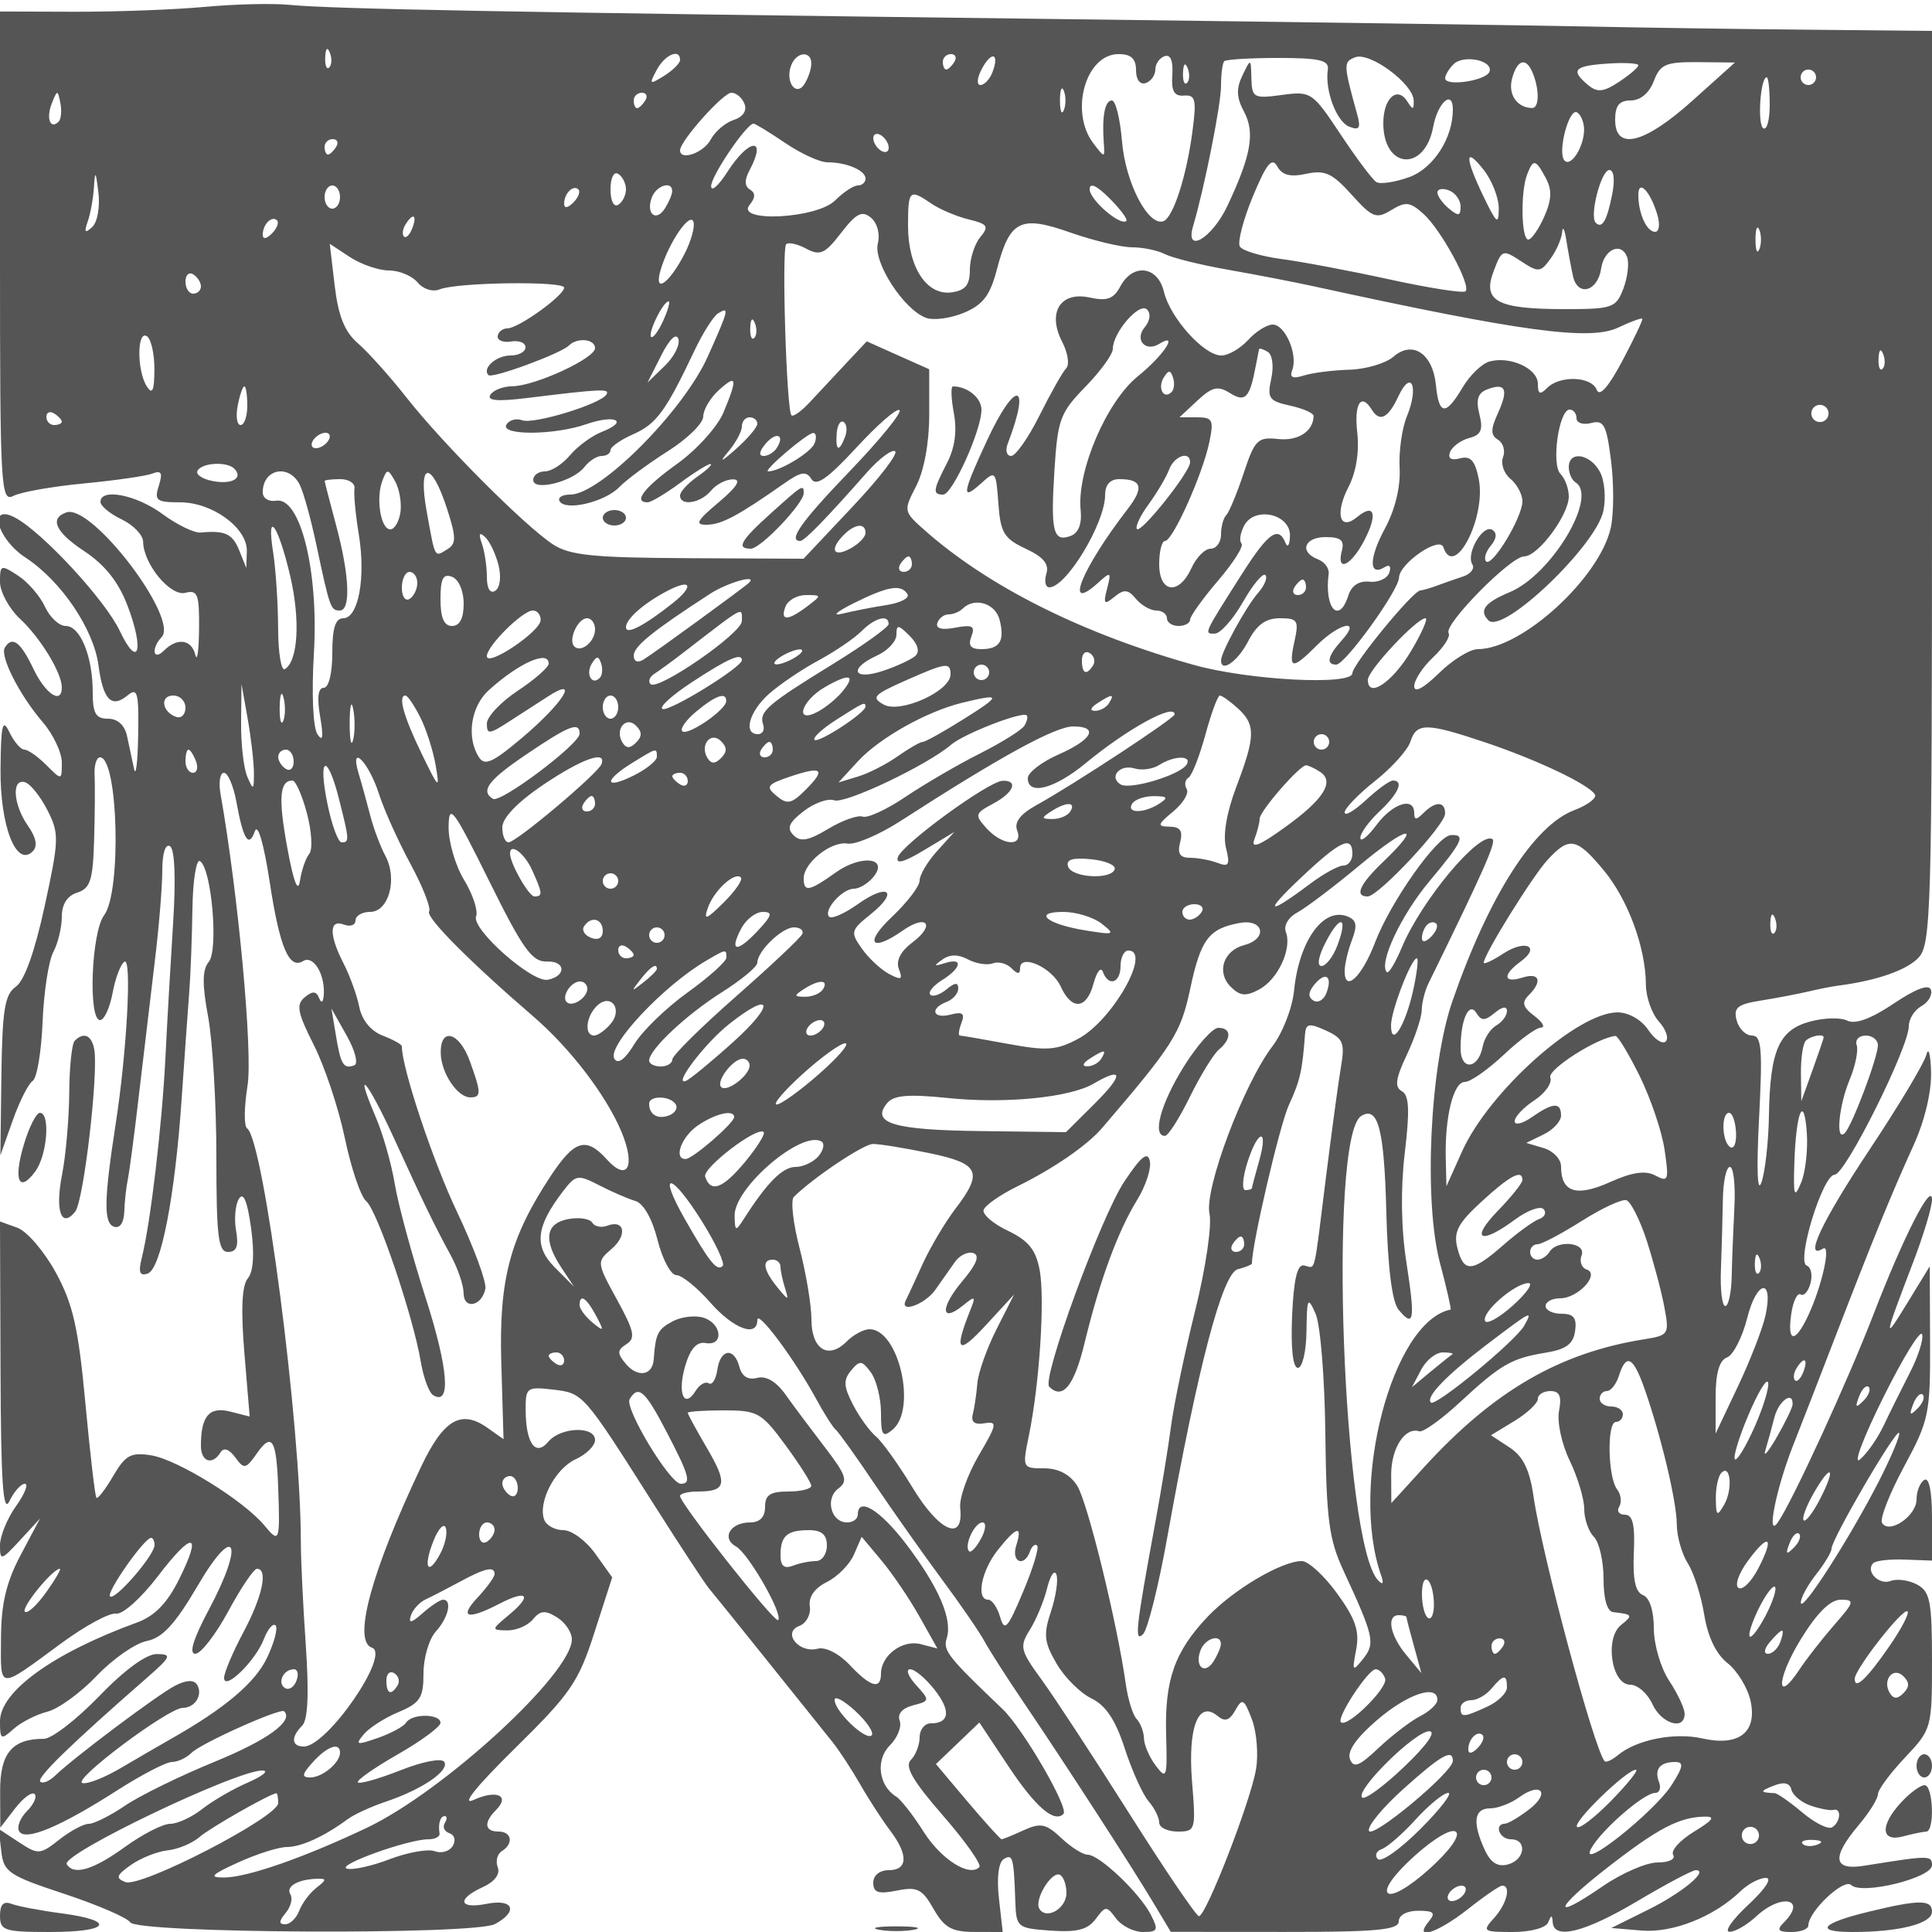 <svg xmlns="http://www.w3.org/2000/svg" version="1.0" width="250" height="250" viewBox="0 0 250 250" preserveAspectRatio="xMidYMid meet">
<g transform="translate(0,250) scale(0.01,-0.01)" fill="#555555" stroke="none">
<path d="M2650 24911 c-385 -36 -1139 -64 -1675 -63 l-975 3 0 -3179 c0 -2995 10 -3174 175 -3088 96 49 506 122 910 160 405 39 804 96 887 128 117 45 136 10 83 -157 -61 -192 -31 -215 275 -215 419 0 872 -332 864 -632 l-7 -218 -90 225 c-88 219 -183 263 -499 234 -84 -8 -307 100 -495 239 -338 249 -803 341 -803 157 0 -52 124 -154 275 -226 151 -73 276 -202 277 -288 3 -288 353 -713 547 -662 159 41 181 -18 177 -466 -3 -282 -24 -434 -48 -338 -49 203 -235 228 -408 55 -139 -139 -167 31 -29 175 230 240 -901 1725 -1230 1615 -225 -75 -144 -255 225 -499 271 -179 447 -400 564 -708 221 -578 141 -835 -101 -325 -188 397 -999 1275 -1352 1463 -359 192 -239 -272 133 -516 460 -301 881 -922 944 -1393 60 -451 170 -563 380 -388 125 103 144 31 134 -517 -6 -350 -30 -547 -53 -437 -24 110 -64 301 -91 425 -30 141 -121 225 -246 225 -159 0 -198 68 -198 343 0 463 -161 857 -350 857 -85 0 -205 112 -268 249 -62 136 -218 317 -347 402 -224 146 -235 142 -235 -81 0 -129 117 -344 260 -478 265 -248 540 -699 540 -887 0 -227 -212 -87 -370 245 -165 346 -272 425 -367 271 -68 -109 188 -613 487 -962 138 -159 250 -396 250 -525 0 -234 0 -234 -200 -34 -110 110 -238 200 -285 200 -46 0 -133 101 -193 225 -89 186 -110 102 -115 -478 -7 -735 204 -1276 416 -1064 67 67 46 177 -61 331 -192 274 -215 619 -37 563 69 -21 199 -184 289 -361 154 -302 151 -380 -36 -1242 -127 -586 -262 -964 -372 -1041 -145 -101 -176 -298 -188 -1152 l-13 -1031 159 450 c88 248 204 478 259 513 55 35 113 378 128 762 16 385 78 792 139 906 60 113 110 318 110 456 0 162 70 272 200 313 169 54 203 160 218 682 10 340 13 719 6 843 -6 124 25 225 70 225 235 0 281 -1743 53 -2044 -165 -218 -208 -1356 -52 -1356 53 0 126 158 162 351 36 193 105 376 154 405 97 61 31 -1171 -115 -2106 -151 -977 -156 -1277 -21 -1323 75 -27 128 49 133 190 4 128 25 323 48 433 22 110 87 605 144 1100 58 495 149 1260 202 1700 54 440 98 971 98 1181 0 227 40 356 100 319 61 -38 77 -413 41 -981 -32 -505 -78 -1301 -101 -1769 -45 -878 -192 -2124 -304 -2571 -48 -192 -30 -244 75 -209 172 57 355 1002 441 2280 36 523 79 1130 96 1350 18 220 36 706 42 1081 5 374 50 656 98 626 150 -92 242 -1151 113 -1305 -84 -101 -86 -290 -7 -713 58 -317 106 -1130 106 -1807 0 -1034 24 -1232 151 -1232 111 0 139 75 104 275 -27 151 -10 337 37 413 58 93 109 -31 157 -378 46 -337 31 -563 -42 -652 -77 -93 -91 -400 -45 -962 l69 -826 -255 65 c-269 67 -376 -60 -376 -443 0 -208 148 -258 254 -86 41 67 110 44 190 -64 115 -158 136 -154 280 51 195 279 254 184 276 -444 25 -701 16 -724 -177 -490 -266 322 -1125 854 -1467 909 -262 42 -333 3 -491 -267 -101 -173 -199 -300 -217 -282 -18 17 -82 568 -143 1224 -91 977 -160 1282 -383 1691 -150 274 -373 534 -497 579 l-225 81 7 -1922 c5 -1457 33 -1868 115 -1697 60 124 150 225 200 225 50 0 -1 -131 -115 -290 -114 -160 -207 -388 -207 -506 0 -203 14 -200 259 65 l259 281 -251 -473 c-186 -352 -252 -629 -254 -1078 -3 -677 -51 -674 787 -58 303 222 619 393 703 379 84 -14 325 202 538 481 454 596 583 577 275 -40 -153 -307 -315 -473 -542 -556 -1083 -394 -1774 -892 -1774 -1279 0 -238 13 -245 175 -99 96 86 293 187 436 223 144 36 431 244 639 463 207 218 499 422 648 452 205 41 367 216 662 719 486 829 609 560 143 -312 -201 -378 -261 -572 -176 -572 72 0 263 247 427 550 163 302 330 549 371 550 148 0 71 -359 -175 -821 -138 -259 -250 -524 -250 -590 0 -177 406 218 514 500 51 131 119 212 152 178 33 -33 -16 -220 -109 -416 -154 -325 -545 -656 -1242 -1051 -146 -83 -439 -253 -653 -379 -213 -126 -437 -213 -497 -193 -128 43 1114 972 1299 972 160 0 266 171 186 300 -41 66 -137 62 -281 -11 -224 -115 -1309 -928 -1556 -1166 -75 -73 -162 -108 -192 -77 -50 50 393 481 1379 1342 315 276 328 306 132 309 -137 2 -419 -204 -750 -547 -292 -302 -613 -550 -713 -550 -413 0 -569 -187 -567 -679 l2 -471 191 249 c105 136 219 220 253 186 34 -33 -11 -134 -100 -222 -88 -89 -133 -206 -99 -261 80 -130 532 59 1271 533 314 201 631 365 705 365 74 0 188 53 254 119 124 124 1151 584 1198 537 126 -125 -215 -373 -897 -652 -447 -183 -969 -438 -1160 -568 -191 -130 -403 -236 -470 -236 -68 0 -240 -92 -383 -205 -249 -195 -272 -197 -522 -33 l-262 172 34 -291 c30 -267 97 -313 817 -550 431 -143 813 -308 850 -367 90 -145 4452 -167 4721 -23 306 163 239 331 -105 262 -363 -73 -395 60 -52 216 152 69 227 168 193 256 -30 78 -7 172 52 209 157 97 130 254 -43 254 -180 0 -193 117 -32 278 187 187 10 267 -287 132 -171 -79 22 164 531 665 722 710 824 858 1030 1501 l230 713 -218 305 c-120 169 -306 306 -414 306 -108 0 -219 60 -247 133 -87 225 140 663 405 784 139 63 252 175 252 249 0 185 -446 169 -604 -21 -166 -199 -292 -23 -294 410 -2 290 15 303 352 264 395 -47 388 -38 1296 -1469 349 -550 674 -1045 721 -1100 47 -55 392 -483 766 -950 374 -467 750 -936 835 -1041 85 -106 247 -353 360 -550 113 -198 288 -466 387 -597 237 -313 230 -512 -19 -512 -118 0 -200 -67 -200 -162 0 -128 65 -150 305 -102 265 53 329 21 475 -237 140 -244 235 -298 533 -298 l362 -1 -49 437 c-30 265 -5 464 62 506 117 72 130 26 150 -543 12 -341 24 -351 458 -382 341 -24 479 12 582 150 128 173 141 173 264 7 72 -96 228 -175 348 -175 193 0 204 25 101 225 -145 281 -665 775 -816 775 -62 0 -216 97 -343 217 -197 185 -266 199 -486 100 -140 -65 -269 -117 -285 -117 -16 0 -214 219 -440 486 l-410 487 281 269 281 269 373 -562 c352 -530 595 -741 715 -621 75 74 -523 1104 -788 1357 -711 678 -773 757 -722 918 77 243 -106 666 -527 1219 -338 442 -624 616 -624 378 0 -55 -63 -100 -139 -100 -208 0 -288 308 -114 438 130 96 106 170 -173 534 -178 232 -408 539 -510 683 -120 168 -251 246 -367 215 -117 -30 -197 19 -229 142 -68 259 -247 236 -286 -37 -18 -124 -67 -203 -111 -175 -43 28 -119 -16 -169 -97 -150 -242 -239 -31 -136 320 66 225 149 318 265 298 237 -42 213 251 -27 328 -108 34 -288 13 -400 -47 -193 -103 -221 -158 -245 -494 -15 -209 -210 -238 -363 -54 -112 135 -110 176 10 253 121 76 101 170 -123 577 -263 480 -264 488 -70 654 209 179 171 388 -56 301 -75 -29 -163 -11 -194 41 -32 51 -172 71 -311 45 -294 -56 -324 -271 -88 -628 l164 -247 -249 250 c-272 274 -245 525 104 982 168 219 194 223 472 80 162 -84 373 -175 468 -203 104 -31 217 -230 286 -505 63 -250 172 -454 243 -454 70 0 266 -158 435 -350 303 -346 613 -462 613 -230 0 138 480 -506 760 -1020 104 -192 219 -372 254 -400 35 -28 261 -342 501 -700 241 -357 634 -914 874 -1238 240 -323 487 -683 550 -800 63 -116 293 -476 513 -800 522 -770 1393 -2115 1674 -2586 l224 -374 1475 -1 c1185 -1 1475 26 1475 137 0 80 105 137 252 137 202 0 229 -27 138 -137 -213 -257 112 -153 510 162 208 165 406 300 439 300 118 0 59 -237 -104 -417 -158 -174 -147 -183 241 -183 232 0 429 54 458 125 40 100 52 100 58 0 15 -230 417 -129 1096 275 371 220 710 400 755 400 178 0 -179 -296 -623 -515 l-470 -233 391 -33 c404 -34 936 177 1278 506 99 96 248 175 330 175 88 0 -4 -141 -225 -347 -206 -191 -316 -349 -245 -350 71 -2 226 87 344 197 330 307 669 232 357 -80 -93 -93 -71 -120 100 -120 121 0 220 38 220 84 0 182 460 616 554 524 135 -132 1046 91 1046 256 0 130 -34 129 -875 -6 -404 -66 -429 104 -75 524 138 163 250 343 250 400 0 57 157 271 350 475 346 366 350 382 350 1253 0 770 -25 896 -193 986 -106 57 -259 78 -340 47 -152 -59 -333 124 -227 230 32 33 217 54 410 46 l350 -13 0 553 c0 343 -38 529 -100 491 -55 -34 -100 -148 -100 -252 0 -214 -353 -455 -446 -305 -32 52 96 379 283 727 324 600 342 684 338 1613 l-4 981 -295 -482 c-309 -506 -303 -467 84 545 132 345 240 705 240 799 0 244 -366 -472 -752 -1471 -337 -874 -1055 -2436 -1243 -2705 -154 -220 -22 440 199 1000 98 247 343 878 544 1400 492 1274 726 1848 1012 2477 145 318 235 695 228 950 -6 233 -34 334 -61 224 -28 -109 -360 -664 -739 -1233 -614 -924 -853 -1432 -599 -1275 110 68 -13 -487 -192 -868 -170 -361 -273 -350 -218 24 24 164 78 277 121 251 42 -26 100 40 128 146 28 107 6 209 -48 227 -141 47 205 1177 361 1177 137 0 959 1647 959 1922 0 92 73 209 163 259 90 50 145 145 123 211 -26 77 -194 15 -483 -179 -292 -196 -497 -271 -599 -220 -84 43 -302 38 -483 -12 -402 -109 -517 -372 -531 -1213 -5 -340 -49 -730 -97 -868 -53 -153 -65 165 -31 825 47 905 33 1075 -91 1075 -81 0 -171 89 -199 197 -43 164 11 208 313 256 201 32 478 85 615 117 138 33 318 68 400 78 488 64 872 198 1025 359 163 172 175 603 175 6089 l0 5904 -1625 16 c-894 8 -2165 27 -2825 41 -660 14 -3832 59 -7050 99 -6962 86 -9212 128 -9750 181 -220 22 -715 10 -1100 -26z m1610 -784 c-33 -33 -56 26 -52 131 5 117 28 141 60 61 29 -72 26 -159 -8 -192z m4540 97 c0 -42 -93 -134 -206 -205 -190 -118 -198 -113 -96 76 106 199 302 282 302 129z m1698 -49 c0 -69 -40 -186 -87 -261 -110 -173 -255 28 -173 241 68 178 263 193 260 20z m1852 25 c-34 -55 -82 -100 -106 -100 -24 0 -44 45 -44 100 0 55 48 100 106 100 58 0 78 -45 44 -100z m492 -136 c-35 -90 -105 -164 -156 -164 -51 0 -43 94 19 209 127 237 232 204 137 -45z m1858 28 c0 -123 52 -191 125 -167 69 23 125 102 125 175 0 73 54 151 120 173 77 26 112 -61 100 -241 -15 -212 23 -279 151 -269 148 12 163 -52 111 -450 -77 -595 -254 -1140 -382 -1177 -198 -58 -487 504 -531 1032 -24 293 -83 532 -131 532 -91 0 -130 -205 -105 -550 14 -197 12 -197 -134 -6 -312 408 -102 1156 325 1156 162 0 226 -59 226 -208z m2482 8 c-40 -270 113 -677 279 -740 130 -50 150 -18 100 164 -179 647 -180 675 -24 735 189 72 750 -343 756 -559 3 -124 -11 -126 -83 -12 -130 204 -310 41 -310 -282 0 -595 535 -636 645 -49 59 318 255 491 255 225 0 -371 -252 -760 -564 -874 -184 -66 -376 -95 -426 -64 -49 30 -258 308 -463 617 -364 548 -382 561 -760 510 -364 -49 -387 -36 -394 214 -7 264 -7 264 -116 38 -82 -169 -77 -287 20 -467 145 -271 94 -565 -213 -1217 -199 -424 -556 -635 -445 -264 146 493 361 1571 361 1815 0 152 19 295 42 318 23 23 339 42 702 42 530 0 656 -30 638 -150z m2092 -27 c-39 -117 -574 -197 -574 -86 0 40 49 122 108 181 130 130 515 51 466 -95z m-3914 -146 c-33 -33 -56 26 -52 131 5 117 28 141 60 61 29 -72 26 -159 -8 -192z m4479 115 c84 -218 76 -442 -14 -440 -195 4 -312 175 -260 377 68 259 188 287 274 63z m1361 113 c0 -28 -113 -124 -251 -215 -201 -132 -279 -140 -400 -40 -231 193 -181 248 251 277 220 15 400 5 400 -22z m700 -458 c-622 -559 -1000 -653 -1000 -247 0 184 53 250 202 250 124 0 240 97 298 250 83 219 153 249 573 246 l477 -5 -550 -494z m1600 303 c0 -55 -45 -100 -100 -100 -55 0 -100 45 -100 100 0 55 45 100 100 100 55 0 100 -45 100 -100z m-600 -356 c0 -196 -37 -333 -83 -304 -79 48 -38 660 44 660 22 0 39 -160 39 -356z m-9134 -69 c-28 -69 -50 -12 -50 125 0 138 22 194 50 125 28 -69 28 -181 0 -250z m-13007 -149 c-108 -108 -165 43 -89 235 71 180 76 180 111 6 20 -100 10 -209 -22 -241z m7591 274 c-34 -55 -82 -100 -106 -100 -24 0 -44 45 -44 100 0 55 48 100 106 100 58 0 78 -45 44 -100z m1284 -45 c34 -88 -21 -169 -139 -207 -107 -34 -242 -148 -299 -255 -92 -172 -396 -278 -396 -138 0 121 557 745 664 745 63 0 140 -65 170 -145z m10864 -336 c-2 -219 -168 -482 -252 -398 -98 97 56 690 162 624 51 -31 91 -133 90 -226z m-10338 -169 c202 -137 448 -250 546 -250 249 0 494 -105 494 -211 0 -49 -45 -89 -100 -89 -55 0 -187 -87 -294 -194 -237 -237 -1300 -290 -1105 -55 75 91 77 151 4 196 -72 44 -73 125 -5 252 231 433 -9 413 -288 -24 -115 -179 -209 -262 -210 -184 -2 130 458 809 549 809 22 0 206 -112 409 -250z m1340 -62 c0 -55 -45 -72 -100 -38 -55 34 -100 107 -100 162 0 55 45 72 100 38 55 -34 100 -107 100 -162z m-7150 12 c-34 -55 -82 -100 -106 -100 -24 0 -44 45 -44 100 0 55 48 100 106 100 58 0 78 -45 44 -100z m12554 -349 c239 52 336 8 585 -269 270 -300 320 -319 515 -200 185 113 243 106 416 -50 229 -207 619 -926 544 -1001 -28 -28 -470 41 -982 153 -513 112 -1145 231 -1405 265 -260 35 -500 107 -533 160 -33 54 42 345 167 647 178 428 248 514 317 391 64 -115 169 -141 376 -96z m2490 -451 c-1 -216 -27 -195 -194 150 -249 515 -249 668 0 350 108 -137 195 -362 194 -500z m609 395 c82 -153 76 -280 -21 -500 -72 -162 -165 -295 -206 -295 -91 0 -102 617 -15 842 79 206 110 200 242 -47z m-18810 -633 c-94 -86 -107 -69 -58 71 36 101 72 303 81 450 13 217 24 204 57 -71 23 -189 -12 -387 -80 -450z m6907 488 c0 -76 -45 -166 -100 -200 -57 -35 -100 51 -100 200 0 149 43 235 100 200 55 -34 100 -124 100 -200z m12761 -68 c-67 -339 -130 -446 -212 -365 -85 85 69 683 176 683 59 0 74 -130 36 -318z m-6286 -340 c-73 -74 -475 272 -475 409 0 90 92 48 256 -116 141 -141 239 -273 219 -293z m-10175 308 c0 -82 -45 -150 -100 -150 -55 0 -100 68 -100 150 0 83 45 150 100 150 55 0 100 -67 100 -150z m3018 -72 c-71 -71 -118 -77 -118 -15 0 134 118 252 185 185 28 -28 -2 -105 -67 -170z m1280 147 c0 -41 -43 -141 -94 -222 -115 -182 -250 -68 -169 143 59 156 266 218 263 79z m10202 -198 c0 -123 -28 -128 -150 -27 -82 68 -150 163 -150 209 0 47 68 59 150 27 83 -31 150 -126 150 -209z m2545 -102 c38 -124 26 -225 -28 -225 -109 0 -217 238 -217 478 0 208 154 49 245 -253z m-9392 140 c108 -74 325 -166 481 -204 248 -60 267 -90 150 -231 -74 -89 -134 -279 -134 -421 0 -196 -57 -267 -235 -292 -321 -46 -565 324 -565 858 0 469 17 485 303 290z m-694 -516 c-61 -244 336 -856 624 -962 98 -36 318 -6 491 66 247 104 339 225 427 565 166 633 303 701 952 472 298 -104 656 -190 796 -190 139 0 332 -40 427 -89 96 -49 467 -141 824 -203 357 -63 853 -159 1100 -213 2696 -589 3577 -708 3941 -533 160 76 300 127 310 113 10 -14 -106 -259 -258 -545 -179 -337 -295 -469 -331 -375 -67 176 -476 191 -642 25 -93 -93 -120 -82 -120 53 0 197 -352 361 -623 290 -99 -26 -256 -177 -350 -335 -219 -371 -307 -364 -346 27 -40 410 -302 585 -550 369 -100 -86 -356 -162 -569 -168 -214 -6 -479 -40 -590 -75 -146 -46 -188 -26 -150 72 75 199 -92 587 -253 587 -76 0 -219 -90 -319 -200 -100 -110 -256 -200 -347 -200 -224 0 -662 487 -742 825 -79 334 -402 373 -564 69 -87 -163 -172 -193 -397 -144 -379 83 -552 -195 -355 -574 73 -142 97 -295 51 -342 -45 -46 -200 -320 -344 -609 -144 -289 -310 -525 -368 -525 -58 0 -78 72 -44 159 307 801 103 838 -265 48 -326 -701 -340 -797 -81 -563 188 171 194 164 225 -259 27 -379 73 -454 353 -585 231 -108 306 -199 268 -325 -29 -96 -12 -175 38 -175 220 0 722 831 722 1195 0 132 65 205 183 205 294 0 324 -108 108 -388 -598 -776 -833 -1362 -381 -953 164 149 172 143 116 -75 -52 -201 -39 -216 93 -108 126 103 178 98 280 -25 69 -83 187 -151 263 -151 76 0 138 -45 138 -100 0 -55 68 -100 150 -100 82 0 150 37 150 82 0 45 163 272 362 505 199 232 336 449 303 481 -32 32 -16 136 35 232 137 255 603 148 592 -137 -4 -117 -30 -157 -58 -88 -91 226 -223 132 -562 -400 -503 -791 -495 -775 -353 -774 72 0 236 184 364 408 128 225 259 382 291 350 32 -32 -11 -137 -96 -233 -153 -175 -478 -767 -478 -871 0 -165 216 -14 350 245 111 215 228 300 411 300 231 0 249 -28 189 -300 -80 -365 -32 -373 291 -50 291 291 581 351 324 67 -184 -204 -211 -317 -74 -317 115 0 808 959 812 1125 5 185 525 542 574 394 140 -421 557 384 458 883 -48 238 -106 303 -242 267 -116 -30 -161 -2 -129 82 28 71 139 152 247 181 155 40 183 106 132 309 -47 188 -20 274 101 320 239 92 280 2 140 -305 -97 -214 -97 -286 0 -346 68 -42 97 -144 65 -227 -32 -83 11 -209 96 -279 85 -71 155 -202 155 -291 -1 -208 -392 -855 -470 -777 -32 33 -5 124 61 203 76 92 83 165 19 205 -122 75 -344 -309 -258 -447 33 -54 -21 -125 -121 -157 -99 -33 -248 -85 -331 -116 -82 -31 -183 -61 -223 -65 -101 -12 -877 -959 -877 -1070 0 -162 -1342 -92 -2052 107 -1442 404 -2655 1011 -3480 1740 -278 246 -279 252 -113 574 102 198 169 558 169 919 l0 593 -404 180 -404 181 -266 -283 c-147 -156 -357 -381 -467 -500 -110 -119 -219 -198 -242 -174 -64 64 -128 2153 -68 2214 29 29 147 3 260 -58 179 -95 242 -67 451 205 196 254 271 292 386 196 82 -68 120 -210 89 -334z m-7841 129 c-71 -71 -118 -77 -118 -15 0 134 118 252 185 185 28 -28 -2 -105 -67 -170z m1817 68 c-33 -85 -81 -133 -107 -107 -27 26 -18 96 18 154 98 160 156 129 89 -47z m3522 -333 c-203 -393 -404 -524 -307 -201 105 352 379 751 423 618 22 -64 -31 -252 -116 -417z m11497 -284 c59 -273 321 -204 365 97 37 249 259 348 335 150 30 -78 8 -262 -47 -409 -96 -252 -139 -267 -761 -267 -873 0 -1066 102 -919 489 106 282 117 287 353 132 227 -149 254 -147 382 29 76 103 144 258 152 344 7 86 31 44 53 -94 21 -137 61 -350 87 -471z m2412 346 c-28 -69 -50 -12 -50 125 0 138 22 194 50 125 28 -69 28 -181 0 -250z m-17732 -275 c133 0 299 -70 370 -155 73 -88 196 -126 287 -89 222 91 1609 110 1609 22 0 -101 -589 -525 -732 -527 -65 0 -122 -46 -128 -101 -5 -55 74 -86 175 -69 102 17 185 -16 185 -75 0 -58 -87 -106 -194 -106 -185 0 -372 -167 -285 -254 48 -48 937 279 1041 383 108 108 338 85 338 -34 0 -132 -776 -490 -1069 -493 -121 -1 -249 -51 -286 -111 -47 -76 94 -88 469 -42 969 119 1081 124 1033 46 -77 -125 -944 -390 -1091 -333 -75 28 -165 4 -202 -55 -89 -144 619 -141 1036 5 373 129 553 39 199 -100 -132 -52 -317 -188 -413 -303 -96 -115 -242 -209 -325 -209 -83 0 -151 -50 -151 -111 0 -151 517 -20 661 166 61 80 162 145 225 145 63 0 114 34 114 76 0 41 134 135 298 207 297 132 418 297 789 1081 108 228 245 444 305 481 150 93 140 52 -133 -558 -316 -707 -1392 -1787 -1780 -1787 -105 0 -167 -39 -137 -87 80 -130 585 -9 772 184 90 94 371 301 624 462 254 160 462 363 462 451 0 87 90 240 200 340 236 214 248 159 61 -289 -76 -183 -346 -482 -600 -664 -428 -307 -573 -497 -380 -497 44 0 233 113 419 250 186 138 364 248 394 245 31 -3 -45 -76 -169 -162 -124 -87 -225 -197 -225 -245 0 -142 265 -101 400 62 68 83 198 149 287 147 110 -1 48 -99 -187 -297 -288 -242 -314 -294 -150 -290 192 4 404 118 994 532 220 155 289 166 356 59 61 -100 211 6 582 407 274 298 525 516 558 484 32 -32 -256 -385 -640 -785 -629 -654 -809 -907 -645 -907 55 0 331 283 857 880 160 182 327 308 371 281 44 -27 -205 -352 -553 -720 l-632 -671 -1491 7 c-1231 6 -1536 37 -1752 179 -364 238 -1426 1303 -1894 1899 -214 272 -497 588 -628 701 -173 150 -255 352 -302 747 l-64 542 263 -173 c145 -94 372 -172 504 -172z m-2434 -206 c0 -52 -45 -94 -100 -94 -55 0 -100 70 -100 156 0 86 45 128 100 94 55 -34 100 -104 100 -156z m5982 -444 c-63 -138 -133 -232 -156 -209 -47 47 156 459 225 459 25 0 -7 -113 -69 -250z m6229 -87 c-133 -160 12 -323 189 -213 263 162 56 -152 -275 -418 -407 -328 -794 -1233 -741 -1736 18 -170 -28 -292 -125 -329 -230 -88 -265 48 -215 840 42 666 73 752 401 1088 195 200 355 421 355 490 0 211 342 607 441 511 54 -52 42 -146 -30 -233z m-5051 -136 c-33 -33 -56 26 -52 131 5 117 28 141 60 61 29 -72 26 -159 -8 -192z m-7762 -408 c-1 -275 -26 -331 -98 -219 -129 200 -129 730 0 650 55 -34 99 -228 98 -431z m6603 46 l-222 -215 177 350 c106 211 194 296 222 215 25 -75 -54 -232 -177 -350z m7849 -165 c-55 -252 -30 -289 244 -349 168 -37 305 -97 304 -134 -4 -198 -200 -326 -458 -298 -266 28 -303 -8 -447 -443 -87 -261 -188 -504 -225 -542 -38 -37 -68 -150 -68 -251 0 -100 -60 -183 -134 -183 -74 0 -185 -112 -248 -250 -162 -356 -418 -325 -418 50 0 165 34 300 76 300 99 0 485 860 572 1275 61 291 44 325 -159 325 l-227 0 232 216 c192 179 265 195 421 98 200 -125 256 -66 335 353 19 101 38 197 42 214 5 17 56 1 114 -35 59 -36 79 -188 44 -346z m7910 127 c-33 -33 -56 26 -52 131 5 117 28 141 60 61 29 -72 26 -159 -8 -192z m-9200 -300 c-101 -102 -185 51 -102 186 63 102 87 102 121 1 23 -70 15 -154 -19 -187z m3045 -315 c-63 -153 -106 -454 -94 -670 13 -244 -59 -539 -191 -783 -208 -385 -209 -626 0 -497 61 38 85 7 57 -73 -27 -76 -143 -129 -257 -116 -132 14 -231 -50 -271 -175 -121 -384 -315 -173 -256 278 9 70 -53 153 -138 186 -247 95 -179 288 100 288 194 0 244 -42 209 -175 -75 -288 119 -198 291 134 176 340 130 486 -94 300 -225 -187 -291 43 -111 391 99 191 141 455 113 703 -43 374 49 520 187 297 104 -168 212 -113 347 175 167 355 265 116 108 -263z m-15005 138 c0 -137 -39 -250 -86 -250 -48 0 -65 113 -38 250 26 138 65 250 86 250 21 0 38 -112 38 -250z m20445 -159 c-32 -52 -101 -68 -154 -36 -52 32 -68 101 -36 154 32 52 101 68 154 36 52 -32 68 -101 36 -154z m-22845 -47 c0 -24 -45 -44 -100 -44 -55 0 -100 48 -100 106 0 58 45 78 100 44 55 -34 100 -82 100 -106z m19600 44 c0 -61 85 -89 190 -62 164 43 199 -24 257 -490 38 -297 36 -685 -3 -863 -143 -650 -1152 -1573 -1721 -1573 -102 0 -329 -140 -504 -312 -201 -196 -319 -258 -319 -167 0 79 111 249 247 376 136 128 225 268 198 311 -67 109 803 992 977 992 180 0 578 535 578 776 0 101 -48 232 -107 291 -122 122 -21 833 118 833 49 0 89 -50 89 -112z m-10600 -71 c0 -45 -123 -191 -274 -325 -199 -176 -227 -185 -100 -34 96 114 174 260 174 325 0 64 45 117 100 117 55 0 100 -37 100 -83z m1135 -170 c-78 -204 -125 -184 -108 46 8 106 48 172 89 147 42 -26 50 -112 19 -193z m-6685 -47 c-34 -55 -107 -100 -162 -100 -55 0 -72 45 -38 100 34 55 107 100 162 100 55 0 72 -45 38 -100z m5804 -93 c-36 -59 -114 -107 -172 -107 -66 0 -59 57 20 152 137 166 260 129 152 -45z m487 57 c-45 -118 -452 -364 -601 -364 -78 0 500 493 582 497 39 2 48 -58 19 -133z m4859 -246 c0 -125 -632 -919 -687 -864 -27 27 41 172 151 322 110 151 229 353 265 449 65 176 271 246 271 93z m-12369 -82 c122 -122 -28 -209 -277 -161 -139 26 -227 88 -197 136 63 103 379 119 474 25z m849 -211 c48 -96 144 -445 214 -775 174 -819 185 -850 303 -850 145 0 126 456 -47 1100 -81 303 -148 561 -149 575 0 14 91 25 203 25 113 0 195 -56 183 -125 -11 -69 14 -335 56 -591 92 -559 -5 -1084 -201 -1084 -102 0 -142 -128 -142 -450 0 -263 -46 -450 -111 -450 -73 0 -89 -128 -46 -375 45 -264 35 -331 -35 -226 -58 87 -77 524 -46 1050 63 1063 -176 2025 -489 1972 -95 -17 -173 32 -173 108 0 306 342 374 480 96z m1302 -353 c-18 -122 -77 -222 -132 -222 -124 0 -189 405 -101 632 59 155 72 154 164 -10 55 -98 86 -278 69 -400z m606 35 c116 -360 116 -443 3 -513 -172 -106 -157 -133 -269 485 -119 654 59 672 266 28z m-2031 -867 c130 -563 100 -1093 -70 -1198 -48 -30 -87 208 -88 527 -1 320 -30 761 -64 981 -92 579 66 359 222 -310z m7443 564 c0 -54 -90 -145 -200 -204 -220 -118 -269 -9 -80 180 145 145 280 156 280 24z m-4749 -418 c38 -152 19 -293 -43 -331 -66 -41 -108 29 -108 181 0 136 -29 330 -65 431 -45 128 -32 153 43 83 59 -55 137 -219 173 -364z m5349 14 c0 -55 -48 -100 -106 -100 -58 0 -78 45 -44 100 34 55 82 100 106 100 24 0 44 -45 44 -100z m-6400 -244 c0 -79 -45 -172 -100 -206 -55 -34 -100 31 -100 144 0 113 45 206 100 206 55 0 100 -65 100 -144z m600 -267 c0 -190 -51 -289 -150 -289 -105 0 -150 105 -150 347 0 267 34 334 150 289 86 -33 150 -182 150 -347z m2699 1 c-372 -293 -599 -409 -599 -306 0 107 233 312 536 470 312 164 351 64 63 -164z m993 269 c-68 -65 -1230 -912 -1367 -995 -75 -45 -125 -24 -124 55 1 119 250 319 990 799 224 144 619 256 501 141z m7208 -59 c0 -55 -48 -100 -106 -100 -58 0 -78 45 -44 100 34 55 82 100 106 100 24 0 44 -45 44 -100z m-5157 -89 c31 -49 -90 -112 -269 -140 -178 -27 -436 -78 -574 -112 -142 -35 -77 24 150 137 443 220 611 248 693 115z m-1299 -158 c-251 -190 -352 -191 -280 -3 31 83 151 150 266 150 205 0 205 -3 14 -147z m2490 -170 c71 -275 5 -383 -237 -383 -136 0 -173 47 -127 165 51 134 13 155 -208 113 -173 -33 -257 -12 -233 60 21 62 86 112 146 112 60 0 142 34 183 75 151 150 420 70 476 -142z m-5938 -8 c-5 -149 -696 -611 -696 -466 0 132 462 591 595 591 58 0 103 -56 101 -125z m2604 -11 c0 -158 -1088 -909 -1182 -816 -34 35 -12 94 48 132 61 39 240 169 397 291 787 606 737 579 737 393z m-1900 -108 c0 -159 -181 -308 -269 -220 -82 82 46 364 166 364 57 0 103 -65 103 -144z m3799 69 c0 -41 -327 -275 -725 -520 -847 -521 -954 -614 -899 -781 23 -68 -7 -124 -67 -124 -196 0 -112 297 148 526 141 123 428 317 639 430 210 114 458 282 551 375 175 176 355 223 353 94z m6760 -350 c-243 -407 -559 -618 -559 -372 0 122 631 797 746 797 36 0 -48 -191 -187 -425z m-6413 -61 c-53 -48 -242 -136 -421 -195 -388 -130 -448 29 -75 199 138 63 250 184 250 269 0 135 23 133 171 -15 106 -106 134 -203 75 -258z m-1546 -14 c-82 -53 -195 -97 -250 -97 -55 0 -32 44 50 97 83 53 195 97 250 97 55 0 33 -44 -50 -97z m3846 -107 c-86 -139 -146 -113 -146 63 0 86 46 128 102 93 56 -35 75 -105 44 -156z m-7046 20 c0 -47 -180 -206 -400 -351 -220 -146 -400 -337 -400 -425 0 -142 30 -140 275 18 151 98 383 248 516 333 417 270 200 -81 -328 -529 -389 -329 -492 -375 -567 -255 -163 256 -103 655 129 865 389 352 775 524 775 344z m660 -186 c-101 -102 -185 51 -102 186 63 102 87 102 121 1 23 -70 15 -154 -19 -187z m1840 230 c0 -91 -929 -664 -1025 -632 -56 19 118 178 387 353 459 301 638 379 638 279z m2700 -184 c0 -217 -651 -510 -865 -390 -163 91 -131 127 265 303 544 242 600 250 600 87z m500 27 c0 -55 -45 -100 -100 -100 -55 0 -100 45 -100 100 0 55 45 100 100 100 55 0 100 -45 100 -100z m-1903 -253 c-72 -87 -213 -202 -314 -256 -307 -165 -220 137 92 318 321 185 408 161 222 -62z m-7611 -1047 c0 -228 -8 -232 -86 -50 -47 110 -83 425 -80 700 l5 500 80 -450 c44 -247 80 -562 81 -700z m380 673 c-28 -68 -49 12 -47 177 3 165 25 220 50 123 26 -97 24 -232 -3 -300z m-1266 169 c0 -87 -53 -141 -119 -119 -185 62 -216 277 -39 277 87 0 158 -71 158 -158z m2169 -418 c-25 -96 -45 6 -44 226 1 220 22 298 46 174 24 -125 23 -305 -2 -400z m866 301 c78 -151 168 -432 202 -625 56 -325 43 -314 -182 150 -233 481 -308 750 -208 750 27 0 111 -124 188 -275z m2565 125 c0 -82 -45 -150 -100 -150 -55 0 -100 68 -100 150 0 82 45 150 100 150 55 0 100 -68 100 -150z m1397 75 c-5 -114 -502 -453 -568 -387 -32 31 50 147 182 256 251 209 391 257 386 131z m3078 -227 c-261 -164 -501 -298 -534 -298 -33 0 -180 -84 -326 -187 -146 -103 -377 -221 -515 -262 l-250 -76 250 272 c277 302 890 647 1350 759 512 125 515 100 25 -208z m1875 202 c-34 -55 -115 -99 -181 -98 -71 0 -59 40 31 98 192 124 227 124 150 0z m1667 -65 c232 -211 230 -362 -18 -1014 -126 -332 -176 -626 -135 -791 55 -221 38 -252 -107 -196 -95 36 -255 66 -356 66 -133 0 -168 54 -130 200 38 147 3 201 -134 203 -167 3 -163 24 46 198 128 106 206 237 173 289 -33 53 -22 119 23 147 45 28 143 278 219 557 76 278 160 506 187 506 27 0 132 -74 232 -165z m-4817 22 c0 -81 -611 -479 -660 -430 -27 26 100 143 281 259 352 225 379 238 379 171z m2056 -247 c-35 -57 -295 -219 -577 -361 -282 -142 -713 -393 -958 -558 -244 -165 -495 -281 -558 -258 -62 23 -263 -48 -445 -158 -256 -154 -360 -173 -450 -82 -91 90 -60 163 132 311 138 106 315 169 394 140 141 -51 1205 455 1513 719 163 141 917 434 978 381 19 -17 6 -77 -29 -134z m1944 146 c0 -50 -1314 -913 -1791 -1176 -206 -114 -287 -220 -247 -325 84 -218 -192 -199 -397 28 -155 172 -150 191 85 317 266 142 333 302 125 297 -181 -5 -1301 -821 -1356 -989 -32 -96 79 -66 342 93 l389 234 -225 -249 c-124 -137 -225 -308 -225 -381 0 -72 -161 -283 -357 -468 -366 -345 -270 -465 141 -177 310 217 425 73 124 -154 -156 -117 -217 -238 -176 -346 53 -136 31 -147 -129 -62 -106 57 -264 204 -351 328 -150 212 -144 236 116 445 370 297 225 409 -168 129 -171 -122 -338 -195 -370 -163 -81 81 167 363 320 363 69 0 181 67 249 149 210 253 -152 298 -486 60 -344 -245 -413 -257 -413 -74 0 201 357 485 567 449 102 -17 409 114 684 291 1293 835 2005 1225 2237 1225 336 0 248 -170 -188 -362 -220 -97 -400 -235 -400 -307 0 -229 342 -141 746 191 542 448 1154 783 1154 634z m-6969 -365 c-78 -78 -127 -78 -176 0 -104 169 44 350 176 218 79 -79 79 -139 0 -218z m-731 114 c0 -133 -1024 -902 -1121 -842 -167 103 -60 244 445 584 545 368 676 418 676 258z m11721 -112 c671 -226 1336 -542 1417 -673 28 -46 -93 -138 -268 -204 -521 -197 -1102 -1106 -1574 -2466 -293 -841 -376 -2587 -162 -3396 87 -327 148 -597 137 -600 -756 -153 -1310 -2268 -900 -3436 38 -109 25 -133 -38 -68 -457 474 -649 5743 -219 6009 218 135 298 -169 325 -1240 19 -726 74 -1164 159 -1267 200 -241 217 -137 101 612 -69 442 -76 955 -21 1419 66 552 57 744 -38 797 -96 54 -82 162 64 470 104 220 191 479 193 576 1 97 41 255 88 350 711 1450 881 1833 827 1866 -168 105 -918 -792 -1173 -1403 -83 -198 -170 -342 -193 -318 -110 110 183 736 548 1172 434 519 477 611 281 601 -178 -9 -781 -863 -982 -1390 -170 -446 -393 -655 -393 -369 0 84 42 264 94 400 74 193 60 261 -62 308 -310 119 -623 -320 -687 -963 -22 -223 -148 -547 -280 -719 -372 -488 -884 -1849 -814 -2166 33 -150 -49 -704 -186 -1257 -135 -543 -275 -1213 -311 -1488 -36 -275 -128 -837 -204 -1250 -254 -1377 -273 -1558 -159 -1446 59 57 200 620 313 1250 397 2213 714 3420 913 3472 101 26 183 60 183 75 0 249 358 1786 477 2047 148 324 174 438 210 918 11 140 52 148 269 50 224 -102 249 -160 197 -466 -33 -192 -121 -845 -197 -1450 -161 -1293 -127 -1156 -281 -1125 -88 18 -134 -175 -155 -650 -18 -422 10 -675 75 -675 58 0 108 214 111 475 6 434 16 454 118 225 62 -137 118 -835 126 -1550 13 -1109 47 -1370 235 -1775 395 -853 414 -939 254 -1140 -138 -172 -144 -163 -90 120 45 238 -8 397 -246 725 -167 231 -373 420 -458 420 -259 0 -879 -365 -1214 -716 -431 -452 -562 -823 -541 -1533 16 -553 6 -584 -133 -400 -83 109 -152 269 -154 354 -2 85 -44 198 -94 250 -50 52 -112 253 -140 445 -111 795 -496 2365 -630 2575 -94 147 -242 225 -428 225 -281 0 -283 4 -197 425 138 670 209 1770 139 2143 -49 260 -145 379 -410 506 -191 90 -332 212 -315 270 18 58 215 196 439 306 461 226 900 528 1091 750 923 1076 1021 1230 1143 1803 136 642 240 781 640 854 313 57 368 -205 60 -286 -271 -71 -363 -352 -176 -539 121 -121 195 -128 368 -36 244 131 429 529 346 745 -31 83 33 190 151 253 112 61 476 336 807 612 624 519 830 549 303 44 -306 -293 -377 -450 -203 -450 140 0 1003 923 1003 1073 0 160 -124 163 -280 7 -93 -93 -120 -93 -120 0 0 215 -278 127 -488 -155 -113 -151 -207 -227 -209 -167 -2 59 110 213 247 342 248 233 320 400 174 400 -42 0 -199 -114 -350 -254 -151 -140 -274 -211 -274 -158 0 52 178 236 395 408 217 172 422 400 456 508 79 247 208 245 970 -11z m-9890 -202 c-78 -78 -127 -78 -176 0 -104 169 44 350 176 218 79 -79 79 -139 0 -218z m7869 209 c0 -55 -45 -100 -100 -100 -55 0 -100 45 -100 100 0 55 45 100 100 100 55 0 100 -45 100 -100z m-7200 -100 c0 -55 -48 -100 -106 -100 -58 0 -78 45 -44 100 34 55 82 100 106 100 24 0 44 -45 44 -100z m-7464 -150 c32 -82 14 -150 -39 -150 -53 0 -97 68 -97 150 0 82 18 150 39 150 22 0 66 -68 97 -150z m1264 -6 c0 -86 -45 -128 -100 -94 -55 34 -100 104 -100 156 0 52 45 94 100 94 55 0 100 -70 100 -156z m4700 63 c0 -51 -135 -160 -300 -242 -376 -188 -395 -70 -25 159 326 202 325 202 325 83z m-3595 -483 c66 -206 250 -614 409 -907 158 -293 266 -569 239 -612 -46 -74 520 -644 1347 -1357 480 -413 944 -1021 1141 -1491 188 -451 80 -657 -189 -359 -267 295 -416 251 -721 -208 -533 -806 -676 -1345 -644 -2426 l29 -987 -214 151 c-338 236 -565 100 -854 -510 -644 -1359 -887 -2255 -635 -2339 246 -82 -579 -1279 -882 -1279 -160 0 -169 122 -21 270 75 75 90 416 47 1045 -36 514 -64 1115 -64 1335 1 1498 -481 5205 -696 5350 -41 28 -38 275 6 550 70 434 -120 2477 -349 3775 -27 151 -7 275 44 275 51 0 123 -169 161 -375 88 -489 161 -604 239 -381 38 108 116 -160 192 -656 129 -848 251 -1136 433 -1024 126 78 276 -153 268 -414 -4 -113 -29 -144 -59 -71 -39 98 -85 102 -189 16 -114 -95 -94 -198 118 -617 140 -277 321 -820 402 -1208 81 -388 205 -754 276 -813 142 -117 607 -1486 706 -2078 35 -205 106 -399 160 -432 235 -145 197 342 -98 1262 -176 547 -355 1208 -398 1468 -43 260 -153 649 -245 863 -297 696 -109 480 233 -266 390 -854 520 -1121 739 -1524 89 -165 163 -382 163 -483 1 -218 237 -170 282 57 16 86 -148 533 -366 992 -313 658 -715 1864 -715 2145 0 24 -111 86 -247 138 -154 59 -269 199 -304 372 -31 154 -123 406 -203 562 -190 368 -188 577 4 503 83 -31 150 -8 150 53 0 61 85 111 189 111 242 0 358 426 198 725 -65 121 -153 356 -196 523 -43 166 -110 410 -150 543 -122 404 131 149 264 -267z m2878 388 c-46 -122 -1103 -1012 -1202 -1012 -45 0 -81 87 -81 194 0 121 195 325 525 548 504 340 829 456 758 270z m7572 -5 c-85 -136 -734 -332 -855 -257 -156 97 -7 265 183 206 92 -28 235 -8 317 45 192 123 429 127 355 6z m-10967 -451 c134 -530 135 -556 32 -556 -44 0 -127 225 -183 500 -127 619 -2 665 151 56z m6037 124 c-183 -183 -238 -194 -376 -79 -145 120 -126 147 169 248 422 143 476 100 207 -169z m6653 235 c199 -126 53 -359 -452 -721 -331 -239 -443 -282 -394 -155 37 98 68 218 68 267 0 97 516 690 600 691 28 0 108 -37 178 -82z m-8178 -121 c0 -58 -45 -78 -100 -44 -55 34 -100 82 -100 106 0 24 45 44 100 44 55 0 100 -48 100 -106z m-4928 -418 c62 -233 76 -469 30 -525 -46 -55 -100 -213 -121 -351 -25 -161 -83 -9 -163 429 -118 642 -101 871 67 871 41 0 125 -191 187 -424z m3728 124 c0 -55 -48 -100 -106 -100 -58 0 -78 45 -44 100 34 55 82 100 106 100 24 0 44 -45 44 -100z m7300 0 c-197 -127 -429 -127 -350 0 34 55 160 99 281 98 178 -1 191 -19 69 -98z m-7922 -2042 c244 9 252 -189 10 -236 -203 -40 -990 656 -927 820 28 73 -42 285 -155 471 -113 185 -203 494 -201 687 4 314 59 241 525 -700 438 -885 556 -1049 748 -1042z m6772 1942 c-34 -55 -138 -99 -231 -98 -146 1 -148 14 -19 98 196 127 328 127 250 0z m3650 -550 c0 -82 -52 -150 -116 -150 -63 0 -254 -104 -425 -232 -562 -422 -616 -389 -124 75 511 482 665 553 665 307z m3249 -207 c316 -380 547 -1003 549 -1485 1 -161 77 -375 168 -476 91 -101 131 -217 89 -258 -42 -41 -145 27 -228 151 -88 131 -254 225 -396 225 -519 0 -1663 -1024 -2012 -1800 l-202 -450 -9 363 c-12 539 100 987 247 987 72 0 298 158 502 350 204 193 421 351 482 353 61 2 23 70 -84 151 -151 114 -167 174 -75 266 184 184 143 301 -80 230 -247 -78 -260 34 -25 206 269 196 65 293 -222 105 -139 -91 -253 -144 -253 -118 0 104 631 1120 827 1332 280 303 373 286 722 -132z m-13865 2 c138 -303 142 -345 32 -345 -73 0 -316 427 -316 555 0 144 185 7 284 -210z m7541 10 c-37 -142 -555 -115 -604 32 -30 90 56 118 293 95 185 -18 325 -75 311 -127z m-6425 -155 c0 -55 -45 -100 -100 -100 -55 0 -100 45 -100 100 0 55 45 100 100 100 55 0 100 -45 100 -100z m1365 -278 c-226 -224 -263 -236 -206 -72 77 225 349 475 428 396 29 -29 -71 -174 -222 -324z m6185 -122 c-34 -55 -104 -100 -156 -100 -52 0 -94 45 -94 100 0 55 70 100 156 100 86 0 128 -45 94 -100z m-5750 -250 c-268 -285 -369 -265 -205 41 62 115 186 209 276 209 133 0 120 -47 -71 -250z m4456 98 c180 -142 166 -148 -206 -88 -505 81 -696 240 -289 240 165 0 388 -69 495 -152z m8704 -121 c-33 -33 -56 26 -52 131 5 117 28 141 60 61 29 -72 26 -159 -8 -192z m-15160 26 c0 -89 -59 -124 -149 -89 -83 31 -125 97 -95 146 88 142 244 105 244 -57z m9505 -189 c-55 -145 -147 -264 -205 -264 -62 0 -39 128 55 309 189 366 294 334 150 -45z m1213 114 c-71 -71 -118 -77 -118 -15 0 57 30 134 67 170 36 37 90 44 118 15 28 -28 -2 -105 -67 -170z m-9918 22 c0 -55 -45 -100 -100 -100 -55 0 -100 45 -100 100 0 55 45 100 100 100 55 0 100 -45 100 -100z m1783 16 c-18 -46 -404 -410 -858 -809 -454 -399 -825 -766 -825 -816 0 -50 -67 -91 -150 -91 -82 0 -150 34 -150 76 0 142 477 591 939 883 253 160 461 332 461 383 0 150 319 458 474 458 78 0 128 -38 109 -84z m-2183 -272 c0 -24 -45 -44 -100 -44 -55 0 -100 48 -100 106 0 58 45 78 100 44 55 -34 100 -82 100 -106z m1200 -35 c0 -49 -226 -253 -502 -451 -277 -199 -587 -499 -689 -668 -122 -199 -212 -266 -259 -190 -100 162 636 947 1192 1271 256 150 258 150 258 38z m3446 -75 c71 28 180 0 242 -62 81 -81 112 -81 112 -1 0 195 413 11 525 -235 144 -316 337 -298 426 39 41 151 94 219 120 150 72 -197 229 -146 229 75 0 110 45 200 100 200 307 0 -203 -902 -643 -1139 -282 -152 -409 -162 -911 -69 -320 59 -602 108 -625 108 -23 0 -14 73 20 162 48 125 15 150 -140 109 -232 -60 -275 79 -51 165 83 32 150 110 150 173 0 82 -44 79 -152 -11 -84 -70 -179 -101 -210 -69 -32 31 37 116 152 188 255 159 277 298 35 220 -142 -45 -148 -37 -30 47 97 69 205 69 332 1 104 -55 247 -78 319 -51z m5438 -359 c-102 -455 -284 -738 -284 -442 0 188 262 867 334 867 25 0 2 -191 -50 -425z m-9784 287 c0 -21 -79 -99 -175 -175 -159 -124 -162 -121 -38 38 131 167 213 220 213 137z m8663 -314 c-34 -88 -109 -131 -167 -95 -73 44 -68 110 13 208 146 175 238 107 154 -113z m-9563 58 c0 -118 -195 -244 -267 -173 -71 72 55 267 173 267 52 0 94 -42 94 -94z m3050 -6 c-34 -55 -138 -99 -231 -98 -146 1 -148 14 -19 98 196 127 328 127 250 0z m-2746 -446 c-71 -85 -168 -154 -216 -154 -128 0 -108 240 32 380 177 177 346 -30 184 -226z m1593 -229 c-289 -261 -569 -491 -621 -512 -177 -68 249 492 563 739 554 437 598 262 58 -227z m9845 369 c98 81 158 90 158 23 0 -59 -62 -143 -139 -187 -76 -44 -155 -166 -175 -272 -56 -296 -286 -316 -286 -25 0 374 109 615 206 457 63 -102 109 -102 236 4z m-14757 -679 c-140 -51 -176 7 -239 392 l-57 343 197 -350 c109 -192 153 -366 99 -385z m6065 485 c-34 -55 -107 -100 -162 -100 -55 0 -72 45 -38 100 34 55 107 100 162 100 55 0 72 -45 38 -100z m10568 -625 c142 -289 288 -718 322 -955 58 -393 49 -421 -118 -332 -131 70 -298 46 -592 -86 -434 -194 -630 -130 -630 206 0 93 -101 199 -225 236 l-225 67 225 110 c124 60 225 170 225 244 0 176 -105 170 -378 -21 -122 -85 -222 -109 -222 -52 0 57 115 179 255 270 140 92 233 225 206 295 -39 103 608 516 843 538 30 3 171 -231 314 -520z m2380 500 c0 -14 -66 -205 -145 -425 l-144 -400 -5 358 c-2 197 26 389 63 425 63 64 235 95 231 42z m702 -100 c0 -158 -333 -1042 -429 -1137 -121 -121 -78 351 63 690 74 177 115 378 92 447 -24 69 29 125 116 125 87 0 158 -56 158 -125z m-13700 -371 c-247 -218 -495 -396 -550 -396 -55 0 97 178 338 396 241 218 488 396 550 396 62 0 -90 -179 -338 -396z m3650 196 c-34 -55 -115 -99 -181 -98 -71 0 -59 40 31 98 192 124 227 124 150 0z m-4550 -88 c0 -128 -294 -351 -367 -279 -72 73 151 367 279 367 49 0 88 -39 88 -88z m4471 -487 l-377 -375 -1105 14 c-1127 13 -1424 103 -1209 362 85 103 275 118 784 66 741 -77 1577 5 1886 185 385 225 393 120 21 -252z m-5427 -15 c30 -49 -8 -113 -85 -143 -146 -56 -259 9 -259 150 0 111 274 106 344 -7z m14562 -1014 c-88 -211 -101 -174 -87 254 21 657 123 909 161 396 16 -222 -17 -514 -74 -650z m-13806 849 c0 -76 -533 -538 -625 -542 -163 -7 -62 281 150 430 225 156 475 216 475 112z m12964 -194 c8 -138 -25 -225 -75 -194 -108 66 -120 443 -14 443 41 0 81 -112 89 -249z m-12826 -390 c-286 -343 -442 -400 -513 -187 -37 113 677 657 757 577 24 -24 -86 -199 -244 -390z m955 80 c-65 -78 -199 -141 -298 -141 -167 0 -366 -199 -664 -664 -113 -176 -120 -174 -125 31 -10 362 868 1113 1124 962 44 -26 27 -110 -37 -188z m5700 -65 c-51 -179 -93 -336 -93 -350 0 -14 -38 -26 -85 -26 -47 0 -36 158 24 350 138 441 280 465 154 26z m-4274 104 c658 -136 709 -244 340 -727 -132 -174 -321 -493 -420 -709 -98 -217 -196 -428 -217 -469 -90 -176 247 -56 381 135 81 115 196 279 256 363 60 85 166 135 236 112 88 -29 43 -144 -146 -368 -287 -342 -276 -545 17 -306 153 124 163 118 91 -61 -216 -540 -164 -593 198 -200 l368 400 -228 -450 c-125 -247 -237 -562 -248 -700 -11 -137 -38 -317 -59 -400 -26 -101 24 -139 151 -117 171 29 164 -11 -75 -418 -145 -248 -253 -553 -239 -679 49 -443 -268 -310 -612 257 -183 302 -398 603 -479 670 -81 68 -215 253 -297 412 -121 234 -126 318 -24 441 112 135 141 132 257 -26 71 -98 130 -333 130 -521 0 -294 22 -326 150 -219 318 264 80 1300 -299 1300 -75 0 -209 -72 -296 -160 -238 -237 -455 -100 -455 286 0 183 -69 597 -153 920 -84 323 -118 623 -75 666 245 244 899 683 1022 685 79 2 405 -51 725 -117z m10424 -705 c-15 -289 -31 -694 -35 -900 -5 -206 -42 -375 -83 -375 -41 0 -67 214 -56 475 10 261 21 666 25 900 3 234 44 425 91 425 47 0 73 -236 58 -525z m-2743 355 c0 -39 -144 -219 -320 -400 -361 -373 -223 -442 223 -112 162 120 329 181 371 136 42 -45 15 -103 -59 -129 -74 -27 -282 -178 -463 -337 -403 -354 -512 -360 -594 -35 -51 206 7 317 314 599 367 337 528 422 528 278z m-10611 -543 c175 -282 294 -538 263 -568 -74 -74 -168 42 -490 606 -364 640 -175 608 227 -38z m12221 -244 c87 -271 190 -657 227 -857 66 -351 57 -365 -260 -416 -1097 -174 -1949 -669 -2850 -1656 l-423 -464 -2 363 c-2 346 178 626 364 566 48 -16 282 151 520 371 532 493 671 574 1114 646 264 43 358 111 382 280 24 170 -18 224 -175 224 -114 0 -207 45 -207 100 0 55 84 100 188 100 233 0 521 313 343 373 -66 22 -95 105 -65 183 64 167 -316 207 -416 44 -34 -55 -104 -100 -156 -100 -52 0 -94 45 -94 100 0 55 43 100 97 100 53 0 310 136 571 301 261 166 521 286 578 268 57 -19 176 -256 264 -526z m-5210 -43 c0 -55 -48 -100 -106 -100 -58 0 -78 45 -44 100 34 55 82 100 106 100 24 0 44 -45 44 -100z m6660 -373 c-33 -33 -56 26 -52 131 5 117 28 141 60 61 29 -72 26 -159 -8 -192z m-12660 81 c0 -50 26 -174 58 -275 53 -167 45 -167 -100 11 -181 222 -203 356 -58 356 55 0 100 -41 100 -92z m9477 -501 c-180 -161 -342 -250 -361 -198 -41 114 383 483 561 488 69 2 -21 -129 -200 -290z m3268 -131 c-37 -168 -197 -580 -356 -916 l-289 -610 0 464 c0 317 47 483 148 521 81 31 198 261 261 510 125 496 344 525 236 31z m-15132 -1 c109 -204 104 -212 -47 -88 -91 76 -166 177 -166 225 0 153 89 96 213 -137z m12010 -130 c-111 -198 -1149 -1053 -1207 -994 -72 72 200 353 733 758 577 437 590 444 474 236z m4989 -611 c-108 -211 -261 -519 -339 -684 -78 -165 -216 -361 -306 -436 -91 -75 45 285 301 800 256 515 482 884 504 820 21 -63 -51 -288 -160 -500z m-17412 160 c0 -58 -45 -78 -100 -44 -55 34 -100 82 -100 106 0 24 45 44 100 44 55 0 100 -48 100 -106z m11492 80 c-23 -14 -150 -116 -282 -225 l-239 -199 118 225 c65 124 191 225 281 225 90 0 145 -12 122 -26z m2490 -449 c216 -620 415 -1457 416 -1754 1 -153 65 -378 142 -500 78 -121 173 -421 213 -666 46 -286 154 -510 302 -626 126 -100 260 -319 297 -487 89 -408 -149 -594 -625 -487 -359 81 -849 -16 -1089 -215 -79 -65 -157 -101 -175 -79 -140 172 -810 2669 -918 3420 -51 351 -134 523 -311 639 l-241 158 303 184 c167 102 304 231 304 287 0 55 73 101 162 101 119 0 149 -67 112 -257 -27 -143 34 -429 139 -645 103 -214 187 -494 187 -623 0 -129 56 -292 125 -361 69 -69 125 -314 125 -544 0 -260 47 -423 125 -431 252 -28 260 -41 104 -164 -218 -171 -127 -775 116 -775 95 0 224 -112 287 -250 117 -257 419 -348 417 -125 0 69 -90 260 -199 425 -110 166 -199 469 -199 678 -1 231 -55 399 -141 432 -98 38 -133 201 -118 547 17 363 -14 493 -116 493 -76 0 -109 47 -73 104 35 58 23 159 -28 225 -120 157 -133 871 -15 871 49 0 90 45 90 100 0 55 -67 100 -150 100 -82 0 -150 45 -150 100 0 55 42 100 93 100 52 0 122 90 157 200 93 294 185 246 332 -175z m2053 221 c-33 -85 -81 -133 -107 -107 -27 26 -18 96 18 154 98 160 156 129 89 -47z m-629 -707 c-115 -258 -230 -448 -256 -422 -26 26 52 284 174 572 122 289 237 479 255 423 19 -57 -59 -314 -173 -573z m1406 334 c-98 -98 -110 -86 -56 56 38 99 94 154 125 124 30 -31 0 -112 -69 -180z m-15487 -400 c295 -565 325 -673 185 -673 -141 0 -734 981 -662 1096 114 186 198 112 477 -423z m16187 300 c-98 -98 -110 -86 -56 56 38 99 94 154 125 124 30 -31 0 -112 -69 -180z m-1616 52 c-2 -41 -95 -232 -206 -425 -111 -192 -177 -267 -146 -166 31 102 84 293 117 425 55 216 245 351 235 166z m-13032 -525 c182 -247 332 -484 334 -525 1 -41 -133 -75 -298 -75 -233 0 -300 -44 -300 -200 0 -131 -67 -200 -194 -200 -257 0 -375 -204 -181 -312 161 -90 614 -883 544 -952 -43 -44 -1269 1508 -1269 1606 0 32 105 58 233 58 365 0 386 101 117 559 -138 235 -250 441 -250 459 0 18 210 32 467 32 437 0 487 -28 797 -450z m14150 -465 c-380 -743 -1008 -1720 -1011 -1573 -2 61 87 225 197 365 110 140 200 290 200 333 0 121 829 1544 874 1499 21 -21 -96 -302 -260 -624z m-2004 -307 c-91 -156 -104 -146 -107 80 -2 142 31 293 72 334 120 121 149 -218 35 -414z m1240 72 c-91 -175 -185 -298 -210 -273 -26 25 33 184 130 353 229 399 294 334 80 -80z m-16850 144 c0 -86 -45 -128 -100 -94 -55 34 -100 104 -100 156 0 52 45 94 100 94 55 0 100 -70 100 -156z m-1002 -847 c-161 -302 -227 -182 -89 164 63 159 135 235 159 170 25 -66 -7 -216 -70 -334z m702 309 c0 -52 -45 -122 -100 -156 -55 -34 -100 8 -100 94 0 86 45 156 100 156 55 0 100 -42 100 -94z m6295 -115 c-61 -114 -131 -188 -155 -164 -70 70 71 373 174 373 51 0 43 -94 -19 -209z m-1995 -91 c0 -110 -64 -200 -142 -200 -78 0 -213 -27 -300 -61 -111 -42 -158 -2 -158 134 0 253 83 327 367 327 166 0 233 -57 233 -200z m2450 0 c-68 -214 103 -285 178 -75 25 69 67 103 93 75 27 -27 -55 -297 -183 -600 -199 -474 -240 -519 -296 -325 -36 124 -105 225 -154 225 -160 0 -91 369 119 637 248 314 329 335 243 63z m10062 -27 c-98 -98 -110 -86 -56 56 38 99 94 154 125 124 30 -31 0 -112 -69 -180z m-21212 35 c0 -133 -515 -726 -576 -665 -51 51 444 757 531 757 25 0 45 -42 45 -92z m9895 -921 l235 -418 -217 56 c-234 62 -513 -146 -513 -382 0 -212 -136 -174 -405 113 -140 148 -313 236 -414 210 -243 -64 -463 209 -238 295 92 35 152 149 136 254 -18 121 62 235 221 314 138 69 295 228 350 355 l100 230 255 -305 c140 -167 361 -492 490 -722z m10858 619 c-89 -172 -204 -286 -256 -254 -53 32 2 190 122 352 272 369 347 314 134 -98z m-22157 -312 c-120 -168 -243 -280 -274 -249 -51 51 360 555 452 555 22 0 -58 -138 -178 -306z m5804 237 c0 -37 -98 -172 -217 -300 -249 -264 -136 -298 276 -85 365 190 435 114 130 -140 -234 -195 -235 -199 -26 -203 117 -2 267 62 333 143 97 116 159 121 313 25 105 -65 191 -193 191 -284 0 -442 -1656 -1964 -2650 -2437 -816 -388 -1549 -643 -1850 -645 -203 0 -168 36 186 197 240 109 522 198 626 198 186 0 485 137 788 361 83 61 305 163 496 227 465 156 823 400 753 513 -32 53 -278 6 -566 -108 -280 -110 -528 -181 -552 -157 -24 23 207 186 513 361 306 175 556 359 556 410 0 119 -371 122 -444 3 -31 -50 -196 -139 -367 -199 -276 -96 -297 -91 -183 46 70 85 273 215 451 289 280 118 323 184 323 501 0 201 72 445 160 542 163 180 215 411 93 411 -37 0 -156 -79 -265 -175 -143 -127 -185 -136 -152 -32 25 78 111 173 190 210 79 37 279 140 444 229 328 178 450 205 450 99z m7200 -482 c-100 -301 -89 -399 72 -676 103 -177 306 -380 451 -450 186 -90 312 -279 432 -650 94 -288 232 -594 308 -681 75 -87 137 -210 137 -275 0 -64 107 -117 238 -117 233 0 238 17 187 648 -56 702 81 1055 330 848 95 -79 155 -60 230 73 90 162 113 150 215 -118 62 -164 86 -457 52 -650 -74 -425 -649 -1903 -738 -1896 -35 2 -440 599 -899 1325 -459 726 -970 1506 -1135 1733 -280 384 -290 429 -152 650 81 130 182 372 222 537 41 165 95 244 120 176 26 -68 -6 -283 -70 -477z m4955 99 c2 -129 -32 -212 -75 -185 -44 27 -80 166 -80 310 0 321 148 202 155 -125z m4295 -148 c-91 -175 -184 -299 -208 -276 -23 24 30 189 118 366 88 177 182 301 208 276 26 -26 -27 -191 -118 -366z m885 -127 c-157 -180 -359 -439 -449 -575 -312 -471 -297 -118 17 391 210 342 381 511 516 511 185 0 178 -27 -84 -327z m713 -276 c-294 -425 -448 -569 -448 -421 0 125 629 928 684 873 25 -25 -81 -228 -236 -452z m-6248 377 c0 -14 43 -183 97 -375 l96 -349 -196 236 c-211 253 -260 514 -97 514 55 0 100 -12 100 -26z m4836 -324 c-31 -83 -103 -150 -159 -150 -58 0 -49 64 23 150 68 83 140 150 159 150 19 0 9 -67 -23 -150z m-7238 -25 c0 -41 -43 -141 -94 -222 -115 -182 -250 -68 -169 143 59 156 266 218 263 79z m3652 -25 c-34 -55 -82 -100 -106 -100 -24 0 -44 45 -44 100 0 55 48 100 106 100 58 0 78 -45 44 -100z m-15614 -449 c-31 -83 -98 -125 -148 -94 -105 65 -21 243 115 243 50 0 65 -67 33 -149z m1310 -58 c-86 -139 -146 -113 -146 63 0 86 46 128 102 93 56 -35 75 -105 44 -156z m6945 -55 c216 -273 198 -438 -47 -438 -79 0 -144 -81 -144 -180 0 -99 -51 -231 -113 -293 -84 -84 23 -269 416 -721 291 -334 502 -634 470 -666 -131 -132 -496 100 -723 460 -133 211 -292 414 -353 452 -228 141 -270 475 -83 662 100 100 157 244 128 321 -33 86 33 161 172 198 220 57 221 63 40 263 -102 112 -136 204 -77 204 60 0 201 -118 314 -262z m5833 141 c39 -119 -493 -643 -573 -564 -58 59 354 685 450 685 46 0 101 -55 123 -121z m6707 -188 c-78 -78 -127 -78 -176 0 -104 169 44 350 176 218 79 -79 79 -139 0 -218z m-5131 75 c0 -74 -115 -186 -255 -250 -310 -142 -345 -143 -345 -16 0 55 62 100 138 100 76 0 194 68 262 150 154 185 200 189 200 16z m-8221 -621 c-75 -75 -479 312 -479 459 0 57 122 -9 270 -146 149 -138 243 -279 209 -313z m7321 459 c0 -54 -101 -149 -225 -212 -124 -64 -365 -249 -537 -411 -251 -238 -323 -265 -370 -142 -38 100 86 277 355 507 394 337 777 464 777 258z m-431 -867 c-264 -252 -509 -431 -543 -396 -92 92 687 859 869 857 94 -2 -35 -184 -326 -461z m949 241 c-71 -71 -118 -77 -118 -15 0 134 118 252 185 185 28 -28 -2 -105 -67 -170z m-14718 -58 c0 -130 -229 -320 -385 -320 -116 0 -109 41 35 200 186 205 350 262 350 120z m14400 -106 c0 -146 -1048 -1018 -1086 -904 -21 60 182 305 450 545 486 436 636 521 636 359z m900 -14 c0 -55 -45 -100 -100 -100 -55 0 -100 45 -100 100 0 55 45 100 100 100 55 0 100 -45 100 -100z m1935 -292 c-225 -355 -1212 -1138 -1047 -831 128 239 684 723 830 723 57 0 79 63 50 140 -64 166 11 260 208 260 115 0 107 -58 -41 -292z m-18430 25 c-190 -82 -454 -236 -588 -341 -134 -106 -321 -192 -415 -192 -95 0 -358 -135 -586 -300 -411 -297 -660 -371 -752 -223 -79 129 2215 1226 2536 1213 83 -4 -5 -74 -195 -157z m16095 67 c0 -55 -45 -100 -100 -100 -55 0 -100 45 -100 100 0 55 45 100 100 100 55 0 100 -45 100 -100z m1552 -298 c-214 -219 -414 -373 -445 -342 -60 60 641 740 762 740 39 0 -103 -179 -317 -398z m2579 -67 c121 -41 253 -66 294 -55 107 28 93 -157 -17 -225 -50 -31 -224 55 -386 192 -162 136 -323 249 -358 250 -193 8 -196 24 -14 96 135 54 210 37 231 -52 18 -72 130 -165 250 -206z m-3642 -47 c-132 -101 -273 -185 -314 -186 -146 -4 -73 -202 75 -202 217 0 185 -268 -39 -326 -132 -35 -224 24 -300 193 -161 351 -137 533 70 533 99 0 268 64 374 141 285 209 413 62 134 -153z m-16189 80 c0 -179 -1777 -1098 -1977 -1022 -131 51 -119 88 73 223 127 89 341 174 476 188 135 15 320 93 411 173 134 117 888 547 992 566 14 2 25 -55 25 -128z m14777 -338 c-258 -259 -505 -433 -548 -386 -44 46 -19 105 53 130 73 26 272 200 441 387 170 186 358 339 417 339 59 0 -104 -212 -363 -470z m-12622 79 c-31 -51 -3 -110 62 -131 67 -23 85 -94 41 -166 -43 -69 -148 -99 -233 -66 -85 32 -347 -14 -583 -104 -235 -90 -485 -144 -555 -121 -136 45 794 379 1057 379 86 0 151 34 144 75 -20 127 9 225 68 225 31 0 30 -41 -1 -91z m16165 -111 c-181 -111 -303 -245 -269 -300 34 -55 -55 -98 -202 -98 -145 0 -465 -139 -713 -310 -674 -463 -624 -291 72 250 644 500 917 644 1242 653 153 5 123 -41 -130 -195z m-3428 -486 c-260 -233 -480 -359 -534 -307 -54 52 88 248 350 483 260 233 480 359 534 307 54 -52 -88 -248 -350 -483z m4253 379 c-32 -52 -101 -68 -154 -36 -52 32 -68 101 -36 154 32 52 101 68 154 36 52 -32 68 -101 36 -154z m774 -59 c-72 -29 -159 -26 -192 8 -33 33 26 56 131 52 117 -5 141 -28 61 -60z m-9719 -627 c0 -201 -259 -352 -350 -205 -73 118 165 503 270 438 44 -28 80 -132 80 -233z m-9706 67 c-86 -67 -186 -201 -222 -297 -36 -96 -118 -175 -181 -175 -85 0 -83 39 5 146 67 80 95 188 62 241 -63 102 94 194 342 202 130 4 129 -12 -6 -117z m14856 -72 c-34 -55 -107 -100 -162 -100 -55 0 -72 45 -38 100 34 55 107 100 162 100 55 0 72 -45 38 -100z"/>
<path d="M12343 19653 c43 -230 13 -448 -89 -645 -182 -352 -189 -408 -50 -408 120 0 496 831 496 1098 0 154 -181 302 -369 302 -29 0 -24 -156 12 -347z"/>
<path d="M9975 18358 c-393 -355 -452 -458 -259 -458 127 0 684 585 684 718 0 119 -13 111 -425 -260z"/>
<path d="M7800 18300 c0 -55 68 -100 150 -100 83 0 150 45 150 100 0 55 -67 100 -150 100 -82 0 -150 -45 -150 -100z"/>
<path d="M20300 18956 c0 -79 39 -168 87 -198 295 -182 -310 -1194 -850 -1420 -326 -136 -403 -238 -276 -366 185 -184 1386 959 1486 1414 36 166 17 395 -44 508 -126 235 -403 278 -403 62z"/>
<path d="M15315 11193 c-296 -476 -409 -895 -240 -891 41 0 187 229 323 507 137 278 305 552 375 610 166 138 162 281 -8 281 -74 0 -277 -228 -450 -507z"/>
<path d="M14550 9713 c-301 -450 -1073 -2557 -973 -2657 174 -174 323 10 458 569 196 807 430 1443 680 1849 110 178 184 403 164 500 -27 132 -110 67 -329 -261z"/>
<path d="M5703 11375 c4 -258 215 -575 383 -575 143 0 143 57 -6 468 -136 377 -382 447 -377 107z"/>
<path d="M967 11533 c-37 -36 -69 -340 -71 -675 -3 -334 -44 -810 -93 -1058 -92 -469 -10 -701 170 -479 110 135 304 1801 246 2104 -35 181 -136 224 -252 108z"/>
<path d="M309 10190 c-139 -462 -64 -637 149 -346 154 210 195 756 58 756 -46 0 -140 -184 -207 -410z"/>
<path d="M24800 2150 c0 -82 45 -150 100 -150 55 0 100 68 100 150 0 83 -45 150 -100 150 -55 0 -100 -67 -100 -150z"/>
<path d="M24604 1681 c-279 -300 -269 -522 21 -444 124 33 259 61 300 62 112 2 91 601 -21 601 -53 0 -188 -98 -300 -219z"/>
<path d="M0 211 c0 -193 56 -211 650 -211 770 0 860 146 149 241 -276 36 -568 92 -650 123 -103 40 -149 -8 -149 -153z"/>
<path d="M24183 263 c-620 -150 -711 -263 -212 -263 605 0 1029 108 1029 263 0 158 -165 158 -817 0z"/>
<path d="M11375 29 c124 -23 326 -23 450 0 124 24 23 44 -225 44 -247 0 -349 -20 -225 -44z"/>
</g>
</svg>